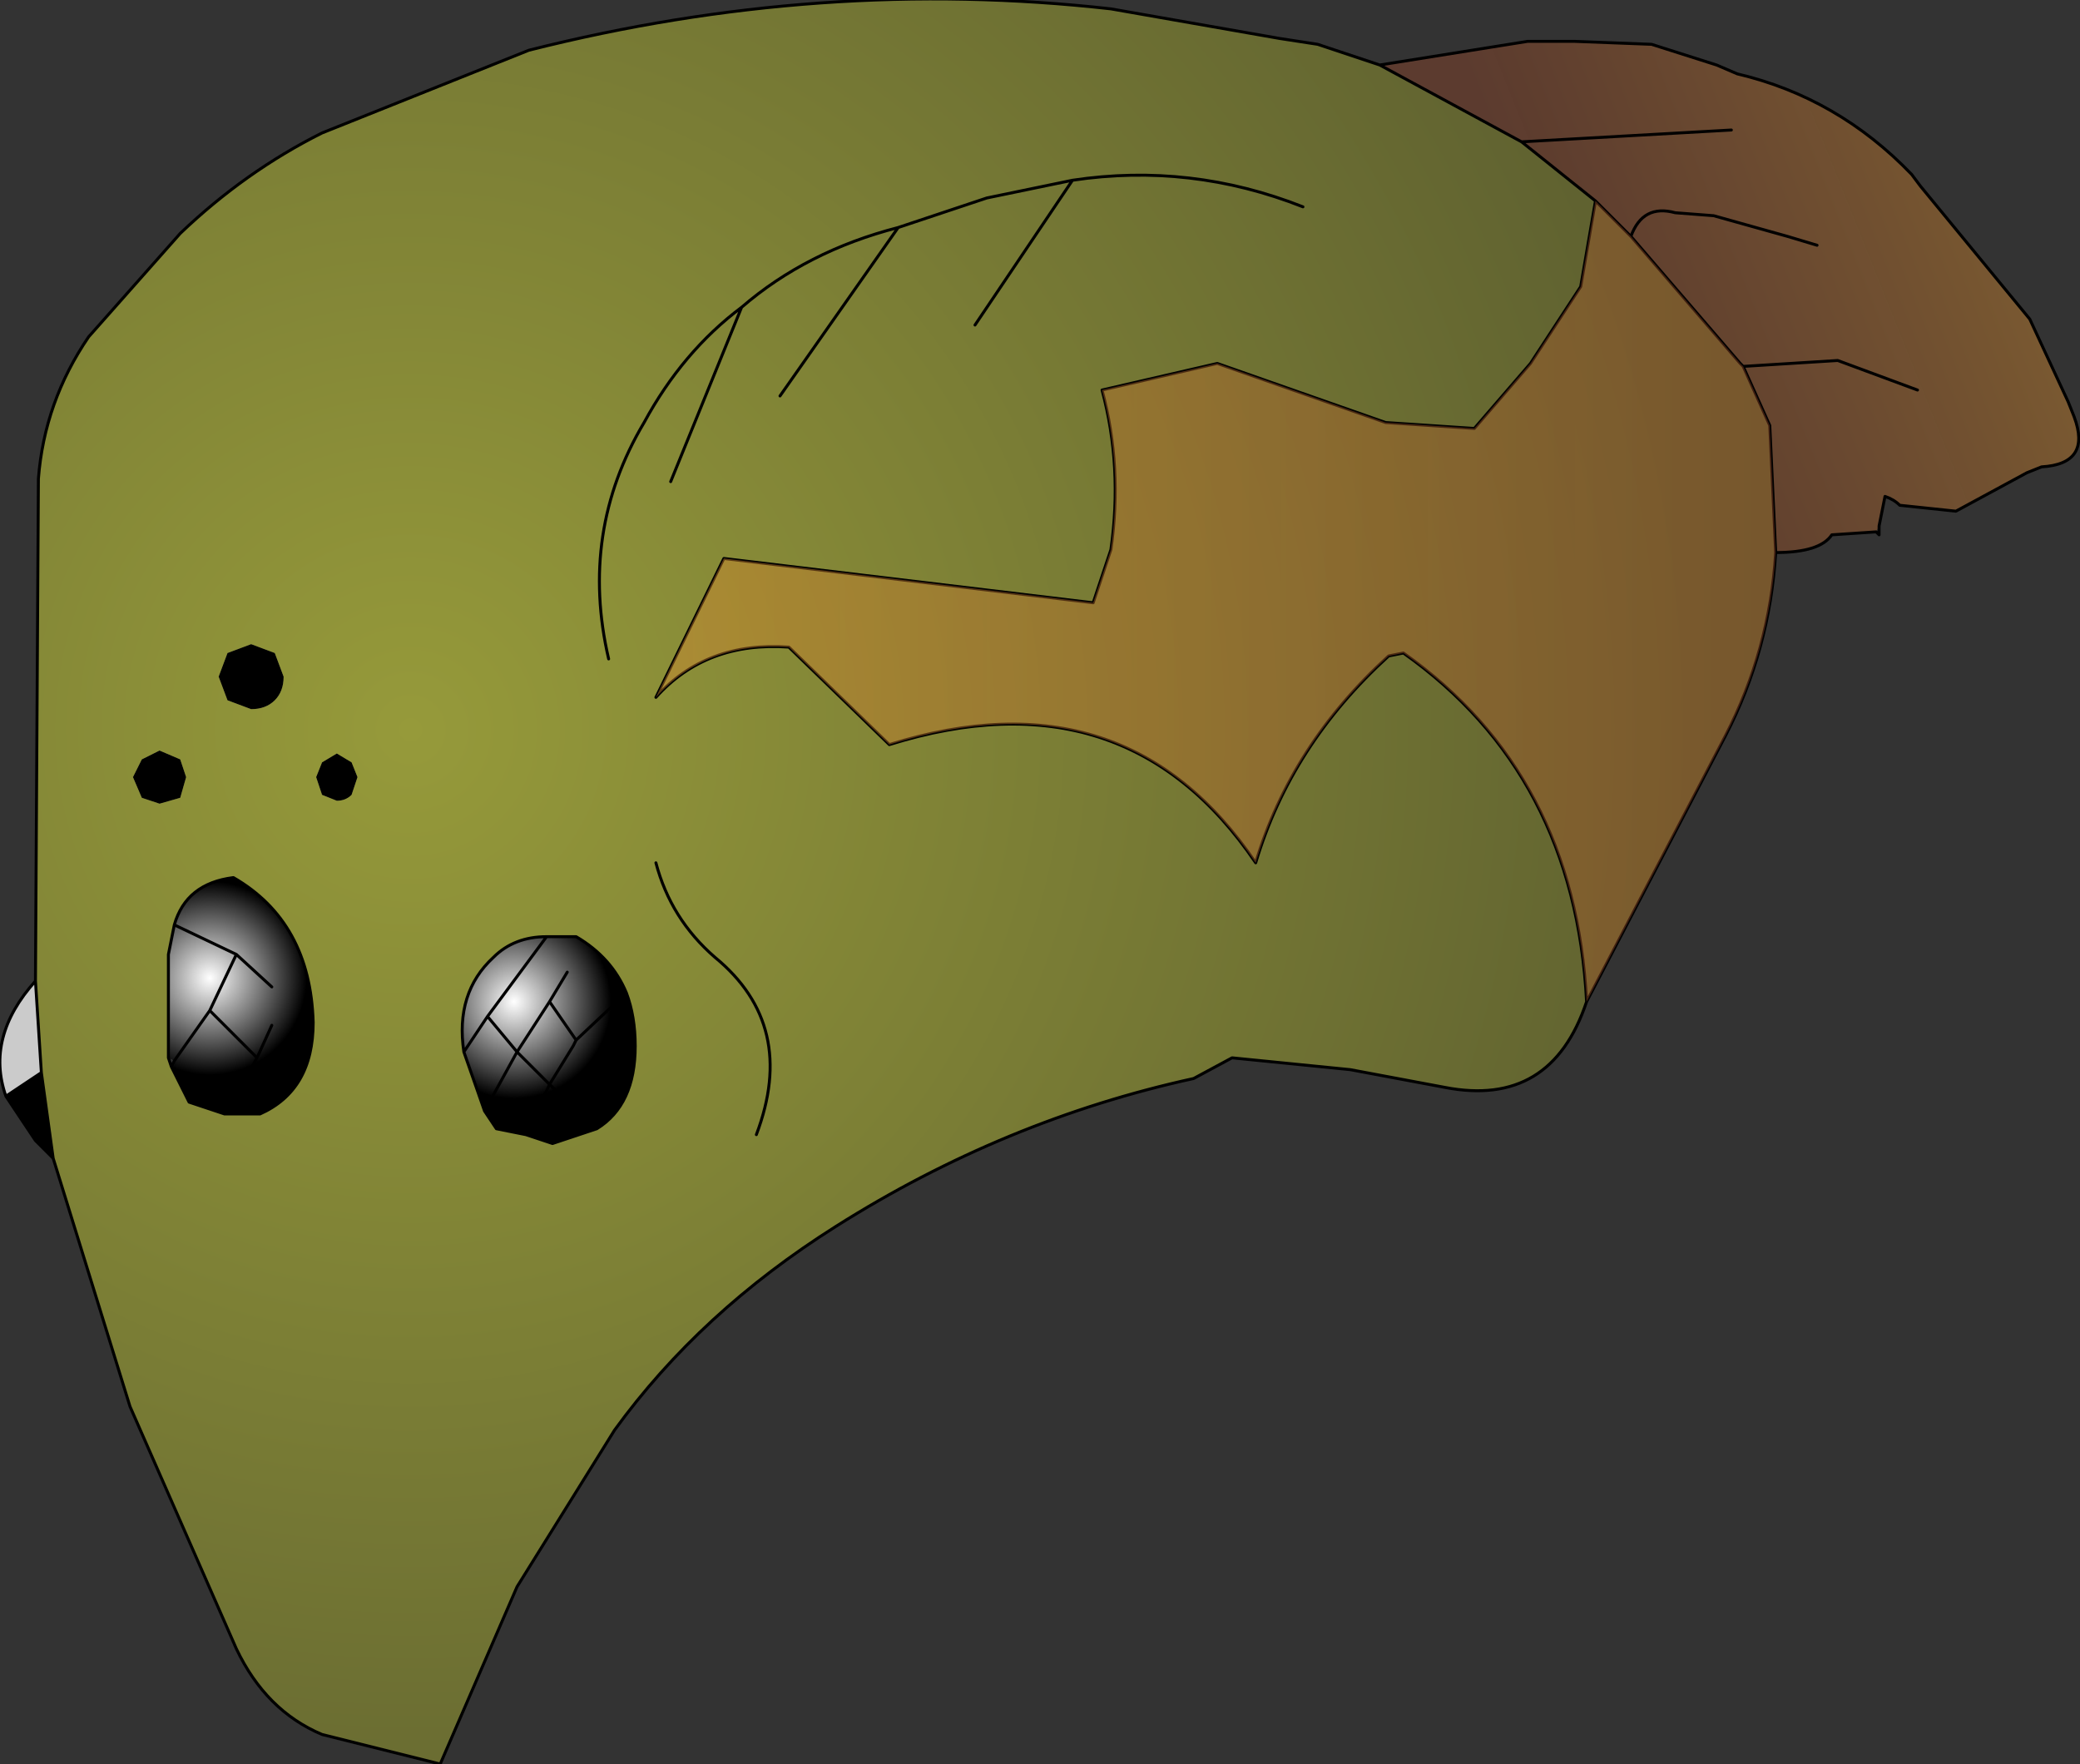 <?xml version="1.0" encoding="UTF-8" standalone="no"?>
<svg xmlns:xlink="http://www.w3.org/1999/xlink" height="29.85px" width="35.2px" xmlns="http://www.w3.org/2000/svg">
  <rect width="100%" height="100%" fill="#333333" stroke="none"/>
  <g transform="matrix(1.0, 0.0, 0.0, 1.0, 17.6, 14.9)">
    <path d="M-16.7 4.7 L-17.0 4.4 -17.5 3.65 -16.9 3.25 -16.7 4.7 M-12.15 -1.45 L-12.25 -1.75 -12.15 -2.0 -11.9 -2.15 -11.65 -2.0 -11.55 -1.75 -11.65 -1.45 Q-11.75 -1.35 -11.9 -1.35 L-12.15 -1.45 M-13.9 -3.45 L-13.75 -3.85 -13.35 -4.0 -12.95 -3.85 -12.8 -3.45 Q-12.8 -3.2 -12.95 -3.05 -13.1 -2.9 -13.35 -2.9 L-13.75 -3.05 -13.9 -3.45 M-15.35 -1.75 L-15.2 -2.05 -14.9 -2.2 -14.55 -2.05 -14.45 -1.75 -14.55 -1.4 -14.9 -1.3 -15.2 -1.4 -15.35 -1.75" fill="#000000" fill-rule="evenodd" stroke="none"/>
    <path d="M-7.0 1.9 Q-6.85 2.3 -6.85 2.8 -6.85 3.8 -7.5 4.2 L-8.3 3.45 -7.9 2.8 -7.85 2.7 -7.0 1.9 -7.85 2.7 -7.9 2.8 -8.3 3.45 -7.5 4.2 -8.25 4.45 -8.7 4.3 -9.2 4.2 -9.4 3.9 -9.75 2.9 Q-9.9 1.9 -9.25 1.3 -8.9 0.95 -8.35 0.95 L-7.85 0.95 Q-7.25 1.3 -7.0 1.9 M-8.85 2.9 L-9.4 3.9 -8.85 2.9 -9.35 2.3 -9.75 2.9 -9.35 2.3 -8.35 0.95 -9.35 2.3 -8.85 2.9 -8.3 2.05 -8.0 1.55 -8.3 2.05 -8.85 2.9 -8.3 3.45 -8.85 2.9 M-8.7 4.3 L-8.3 3.45 -8.7 4.3 M-7.85 2.7 L-8.3 2.05 -7.85 2.7" fill="url(#gradient0)" fill-rule="evenodd" stroke="none"/>
    <path d="M-14.75 3.0 L-14.75 1.25 -14.65 0.75 -13.6 1.25 -14.05 2.2 -14.65 3.05 -14.05 2.2 -13.6 1.25 -14.65 0.75 Q-14.45 0.05 -13.65 -0.05 -12.35 0.7 -12.3 2.4 -12.3 3.55 -13.2 3.95 L-13.8 3.95 -14.4 3.75 -14.7 3.15 -14.65 3.05 -14.75 3.0 M-13.0 1.8 L-13.6 1.25 -13.0 1.8 M-14.05 2.2 L-13.25 3.0 -13.0 2.45 -13.25 3.0 -13.8 3.95 -13.25 3.0 -14.05 2.2" fill="url(#gradient1)" fill-rule="evenodd" stroke="none"/>
    <path d="M-17.5 3.65 Q-17.85 2.65 -17.0 1.7 L-16.9 3.25 -17.5 3.65" fill="#cbcbcb" fill-rule="evenodd" stroke="none"/>
    <path d="M12.45 -5.55 Q12.35 -3.9 11.6 -2.45 L9.25 2.05 Q8.65 3.85 6.85 3.5 L5.25 3.2 3.25 3.0 2.6 3.35 Q-0.6 4.05 -3.45 5.85 -5.75 7.3 -7.2 9.3 L-8.85 11.95 -10.15 14.95 -12.15 14.45 Q-13.1 14.05 -13.6 13.0 L-15.4 8.9 -16.7 4.7 -16.9 3.25 -17.0 1.7 -16.95 -6.8 Q-16.85 -8.1 -16.1 -9.2 L-14.55 -10.95 Q-13.45 -12.0 -12.15 -12.65 L-8.65 -14.05 Q-3.7 -15.3 1.2 -14.75 L4.05 -14.25 4.7 -14.15 5.75 -13.8 8.15 -12.5 9.4 -11.5 10.0 -10.9 11.85 -8.75 11.9 -8.7 12.35 -7.7 12.45 -5.55 M-1.1 -9.4 L0.55 -11.85 Q2.55 -12.15 4.45 -11.4 2.55 -12.15 0.55 -11.85 L-1.1 -9.4 M9.25 2.05 Q9.05 -1.8 6.15 -3.85 L5.9 -3.8 Q4.25 -2.3 3.65 -0.3 1.45 -3.55 -2.55 -2.3 L-4.25 -3.95 Q-5.65 -4.05 -6.5 -3.1 L-5.35 -5.45 0.9 -4.7 1.2 -5.6 Q1.4 -7.0 1.05 -8.3 L3.0 -8.75 5.85 -7.75 7.35 -7.65 8.3 -8.75 9.15 -10.05 9.4 -11.5 9.15 -10.05 8.3 -8.75 7.35 -7.65 5.85 -7.75 3.0 -8.75 1.05 -8.3 Q1.4 -7.0 1.2 -5.6 L0.9 -4.7 -5.35 -5.45 -6.5 -3.1 Q-5.65 -4.05 -4.25 -3.95 L-2.55 -2.3 Q1.45 -3.55 3.65 -0.3 4.25 -2.3 5.9 -3.8 L6.15 -3.85 Q9.05 -1.8 9.25 2.05 M-15.35 -1.75 L-15.2 -1.4 -14.9 -1.3 -14.55 -1.4 -14.45 -1.75 -14.55 -2.05 -14.9 -2.2 -15.2 -2.05 -15.35 -1.75 M-13.9 -3.45 L-13.75 -3.05 -13.35 -2.9 Q-13.1 -2.9 -12.95 -3.05 -12.8 -3.2 -12.8 -3.45 L-12.95 -3.85 -13.35 -4.0 -13.75 -3.85 -13.9 -3.45 M-12.15 -1.45 L-11.9 -1.35 Q-11.75 -1.35 -11.65 -1.45 L-11.55 -1.75 -11.65 -2.0 -11.9 -2.15 -12.15 -2.0 -12.25 -1.75 -12.15 -1.45 M-7.3 -3.75 Q-7.8 -5.9 -6.7 -7.75 -6.05 -8.95 -5.05 -9.7 -3.95 -10.65 -2.4 -11.05 L-0.9 -11.55 0.55 -11.85 -0.9 -11.55 -2.4 -11.05 -4.4 -8.2 -2.4 -11.05 Q-3.95 -10.65 -5.05 -9.7 L-6.25 -6.75 -5.05 -9.7 Q-6.05 -8.95 -6.7 -7.75 -7.8 -5.9 -7.3 -3.75 M-7.5 4.2 Q-6.85 3.8 -6.85 2.8 -6.85 2.3 -7.0 1.9 -7.25 1.3 -7.85 0.95 L-8.35 0.95 Q-8.9 0.95 -9.25 1.3 -9.9 1.9 -9.75 2.9 L-9.4 3.9 -9.2 4.2 -8.7 4.3 -8.25 4.45 -7.5 4.2 M-4.8 4.3 Q-4.1 2.45 -5.5 1.3 -6.25 0.65 -6.5 -0.3 -6.25 0.65 -5.5 1.3 -4.1 2.45 -4.8 4.3 M-14.65 0.75 L-14.75 1.25 -14.75 3.0 -14.7 3.15 -14.4 3.75 -13.8 3.95 -13.2 3.95 Q-12.3 3.55 -12.3 2.4 -12.35 0.7 -13.65 -0.05 -14.45 0.05 -14.65 0.75" fill="url(#gradient2)" fill-rule="evenodd" stroke="none"/>
    <path d="M5.75 -13.8 L8.25 -14.2 8.5 -14.2 9.05 -14.2 10.35 -14.15 11.45 -13.8 11.8 -13.65 Q13.5 -13.25 14.75 -11.95 L14.9 -11.75 16.75 -9.5 17.4 -8.1 17.5 -7.85 Q17.8 -7.05 16.95 -7.0 L16.7 -6.9 15.5 -6.25 14.55 -6.35 Q14.45 -6.45 14.3 -6.5 L14.2 -6.0 14.15 -5.9 13.4 -5.85 Q13.2 -5.55 12.45 -5.55 L12.35 -7.7 11.9 -8.7 11.85 -8.75 10.0 -10.9 9.4 -11.5 8.15 -12.5 5.75 -13.8 M11.7 -12.7 L8.15 -12.5 11.7 -12.7 M14.85 -8.3 L13.5 -8.8 11.9 -8.7 13.5 -8.8 14.85 -8.3 M13.15 -10.75 L12.65 -10.9 11.4 -11.25 10.75 -11.3 Q10.2 -11.45 10.0 -10.9 10.2 -11.45 10.75 -11.3 L11.4 -11.25 12.65 -10.9 13.15 -10.75" fill="url(#gradient3)" fill-rule="evenodd" stroke="none"/>
    <path d="M5.75 -13.8 L8.25 -14.2 8.5 -14.2 9.05 -14.2 10.35 -14.15 11.45 -13.8 11.8 -13.65 Q13.5 -13.25 14.75 -11.95 L14.9 -11.75 16.75 -9.5 17.4 -8.1 17.5 -7.85 Q17.8 -7.05 16.95 -7.0 L16.7 -6.9 15.5 -6.25 14.55 -6.35 Q14.45 -6.45 14.3 -6.5 L14.2 -6.0 14.2 -5.85 14.15 -5.9 13.4 -5.85 Q13.2 -5.55 12.45 -5.55 12.35 -3.9 11.6 -2.45 L9.25 2.05 Q8.65 3.85 6.85 3.5 L5.25 3.2 3.25 3.0 2.6 3.35 Q-0.6 4.05 -3.45 5.85 -5.75 7.3 -7.2 9.3 L-8.85 11.95 -10.15 14.95 -12.15 14.45 Q-13.1 14.05 -13.6 13.0 L-15.4 8.9 -16.7 4.7 -17.0 4.4 -17.5 3.65 Q-17.85 2.65 -17.0 1.7 L-16.95 -6.8 Q-16.85 -8.1 -16.1 -9.2 L-14.55 -10.95 Q-13.45 -12.0 -12.15 -12.65 L-8.65 -14.05 Q-3.7 -15.3 1.2 -14.75 L4.05 -14.25 4.7 -14.15 5.75 -13.8 8.15 -12.5 11.7 -12.7 M12.45 -5.55 L12.35 -7.7 11.9 -8.7 11.85 -8.75 10.0 -10.9 9.4 -11.5 9.15 -10.05 8.3 -8.75 7.35 -7.65 5.85 -7.75 3.0 -8.75 1.05 -8.3 Q1.4 -7.0 1.2 -5.6 L0.9 -4.7 -5.35 -5.45 -6.5 -3.1 Q-5.65 -4.05 -4.25 -3.95 L-2.55 -2.3 Q1.45 -3.55 3.65 -0.3 4.25 -2.3 5.9 -3.8 L6.15 -3.85 Q9.05 -1.8 9.25 2.05 M4.45 -11.4 Q2.55 -12.15 0.55 -11.85 L-1.1 -9.4 M10.0 -10.9 Q10.2 -11.45 10.75 -11.3 L11.4 -11.25 12.65 -10.9 13.15 -10.75 M11.9 -8.7 L13.5 -8.8 14.85 -8.3 M8.15 -12.5 L9.4 -11.5 M0.55 -11.85 L-0.9 -11.55 -2.4 -11.05 -4.4 -8.2 M-2.4 -11.05 Q-3.95 -10.65 -5.05 -9.7 L-6.25 -6.75 M-5.05 -9.7 Q-6.05 -8.95 -6.7 -7.75 -7.8 -5.9 -7.3 -3.75 M-7.5 4.2 Q-6.85 3.8 -6.85 2.8 -6.85 2.3 -7.0 1.9 L-7.85 2.7 -7.9 2.8 -8.3 3.45 -7.5 4.2 -8.25 4.45 -8.7 4.3 -9.2 4.2 -9.4 3.9 -9.75 2.9 Q-9.9 1.9 -9.25 1.3 -8.9 0.95 -8.35 0.95 L-7.85 0.95 Q-7.25 1.3 -7.0 1.9 M-9.75 2.9 L-9.35 2.3 -8.35 0.95 M-9.35 2.3 L-8.85 2.9 -8.3 2.05 -8.0 1.55 M-8.3 2.05 L-7.85 2.7 M-8.3 3.45 L-8.7 4.3 M-8.85 2.9 L-8.3 3.45 M-9.4 3.9 L-8.85 2.9 M-6.5 -0.3 Q-6.25 0.65 -5.5 1.3 -4.1 2.45 -4.8 4.3 M-14.65 0.75 L-14.75 1.25 -14.75 3.0 M-14.65 3.05 L-14.05 2.2 -13.6 1.25 -14.65 0.75 Q-14.45 0.05 -13.65 -0.05 -12.35 0.7 -12.3 2.4 -12.3 3.55 -13.2 3.95 L-13.8 3.95 -14.4 3.75 -14.7 3.15 -14.75 3.0 M-13.0 2.45 L-13.25 3.0 -13.8 3.95 M-13.25 3.0 L-14.05 2.2 M-13.6 1.25 L-13.0 1.8 M-14.7 3.15 L-14.65 3.05 M-17.0 1.7 L-16.9 3.25 -16.7 4.7 M-16.9 3.25 L-17.5 3.65" fill="none" stroke="#000000" stroke-linecap="round" stroke-linejoin="round" stroke-width="0.05"/>
    <path d="M9.15 -10.05 L9.4 -11.5 10.0 -10.9 11.85 -8.75 11.9 -8.7 12.35 -7.7 12.45 -5.55 Q12.35 -3.9 11.6 -2.45 L9.25 2.05 Q9.05 -1.8 6.15 -3.85 L5.9 -3.8 Q4.25 -2.3 3.65 -0.3 1.45 -3.55 -2.55 -2.3 L-4.25 -3.95 Q-5.65 -4.05 -6.5 -3.1 L-5.35 -5.45 0.9 -4.7 1.2 -5.6 Q1.4 -7.0 1.05 -8.3 L3.0 -8.75 5.85 -7.75 7.35 -7.65 8.3 -8.75 9.15 -10.05" fill="url(#gradient4)" fill-rule="evenodd" stroke="none"/>
  </g>
  <defs>
    <radialGradient cx="0" cy="0" gradientTransform="matrix(0.002, 0.0, 0.0, 0.002, -8.9, 2.05)" gradientUnits="userSpaceOnUse" id="gradient0" r="819.2" spreadMethod="pad">
      <stop offset="0.0" stop-color="#ffffff"/>
      <stop offset="1.0" stop-color="#000000"/>
    </radialGradient>
    <radialGradient cx="0" cy="0" gradientTransform="matrix(0.002, 0.0, 0.0, 0.002, -14.05, 1.65)" gradientUnits="userSpaceOnUse" id="gradient1" r="819.2" spreadMethod="pad">
      <stop offset="0.0" stop-color="#ffffff"/>
      <stop offset="1.0" stop-color="#000000"/>
    </radialGradient>
    <radialGradient cx="0" cy="0" gradientTransform="matrix(0.027, 0.0, 0.0, 0.027, -10.65, -2.55)" gradientUnits="userSpaceOnUse" id="gradient2" r="819.2" spreadMethod="pad">
      <stop offset="0.0" stop-color="#969a3a"/>
      <stop offset="1.0" stop-color="#5f6130"/>
    </radialGradient>
    <linearGradient gradientTransform="matrix(-0.004, 0.002, -0.002, -0.005, 12.6, -10.3)" gradientUnits="userSpaceOnUse" id="gradient3" spreadMethod="pad" x1="-819.2" x2="819.2">
      <stop offset="0.0" stop-color="#d68a2e" stop-opacity="0.431"/>
      <stop offset="1.0" stop-color="#994728" stop-opacity="0.4"/>
    </linearGradient>
    <linearGradient gradientTransform="matrix(0.012, 0.0, 0.0, 0.008, 2.95, -4.75)" gradientUnits="userSpaceOnUse" id="gradient4" spreadMethod="pad" x1="-819.2" x2="819.2">
      <stop offset="0.0" stop-color="#d68a2e" stop-opacity="0.431"/>
      <stop offset="1.0" stop-color="#994728" stop-opacity="0.4"/>
    </linearGradient>
  </defs>
</svg>
